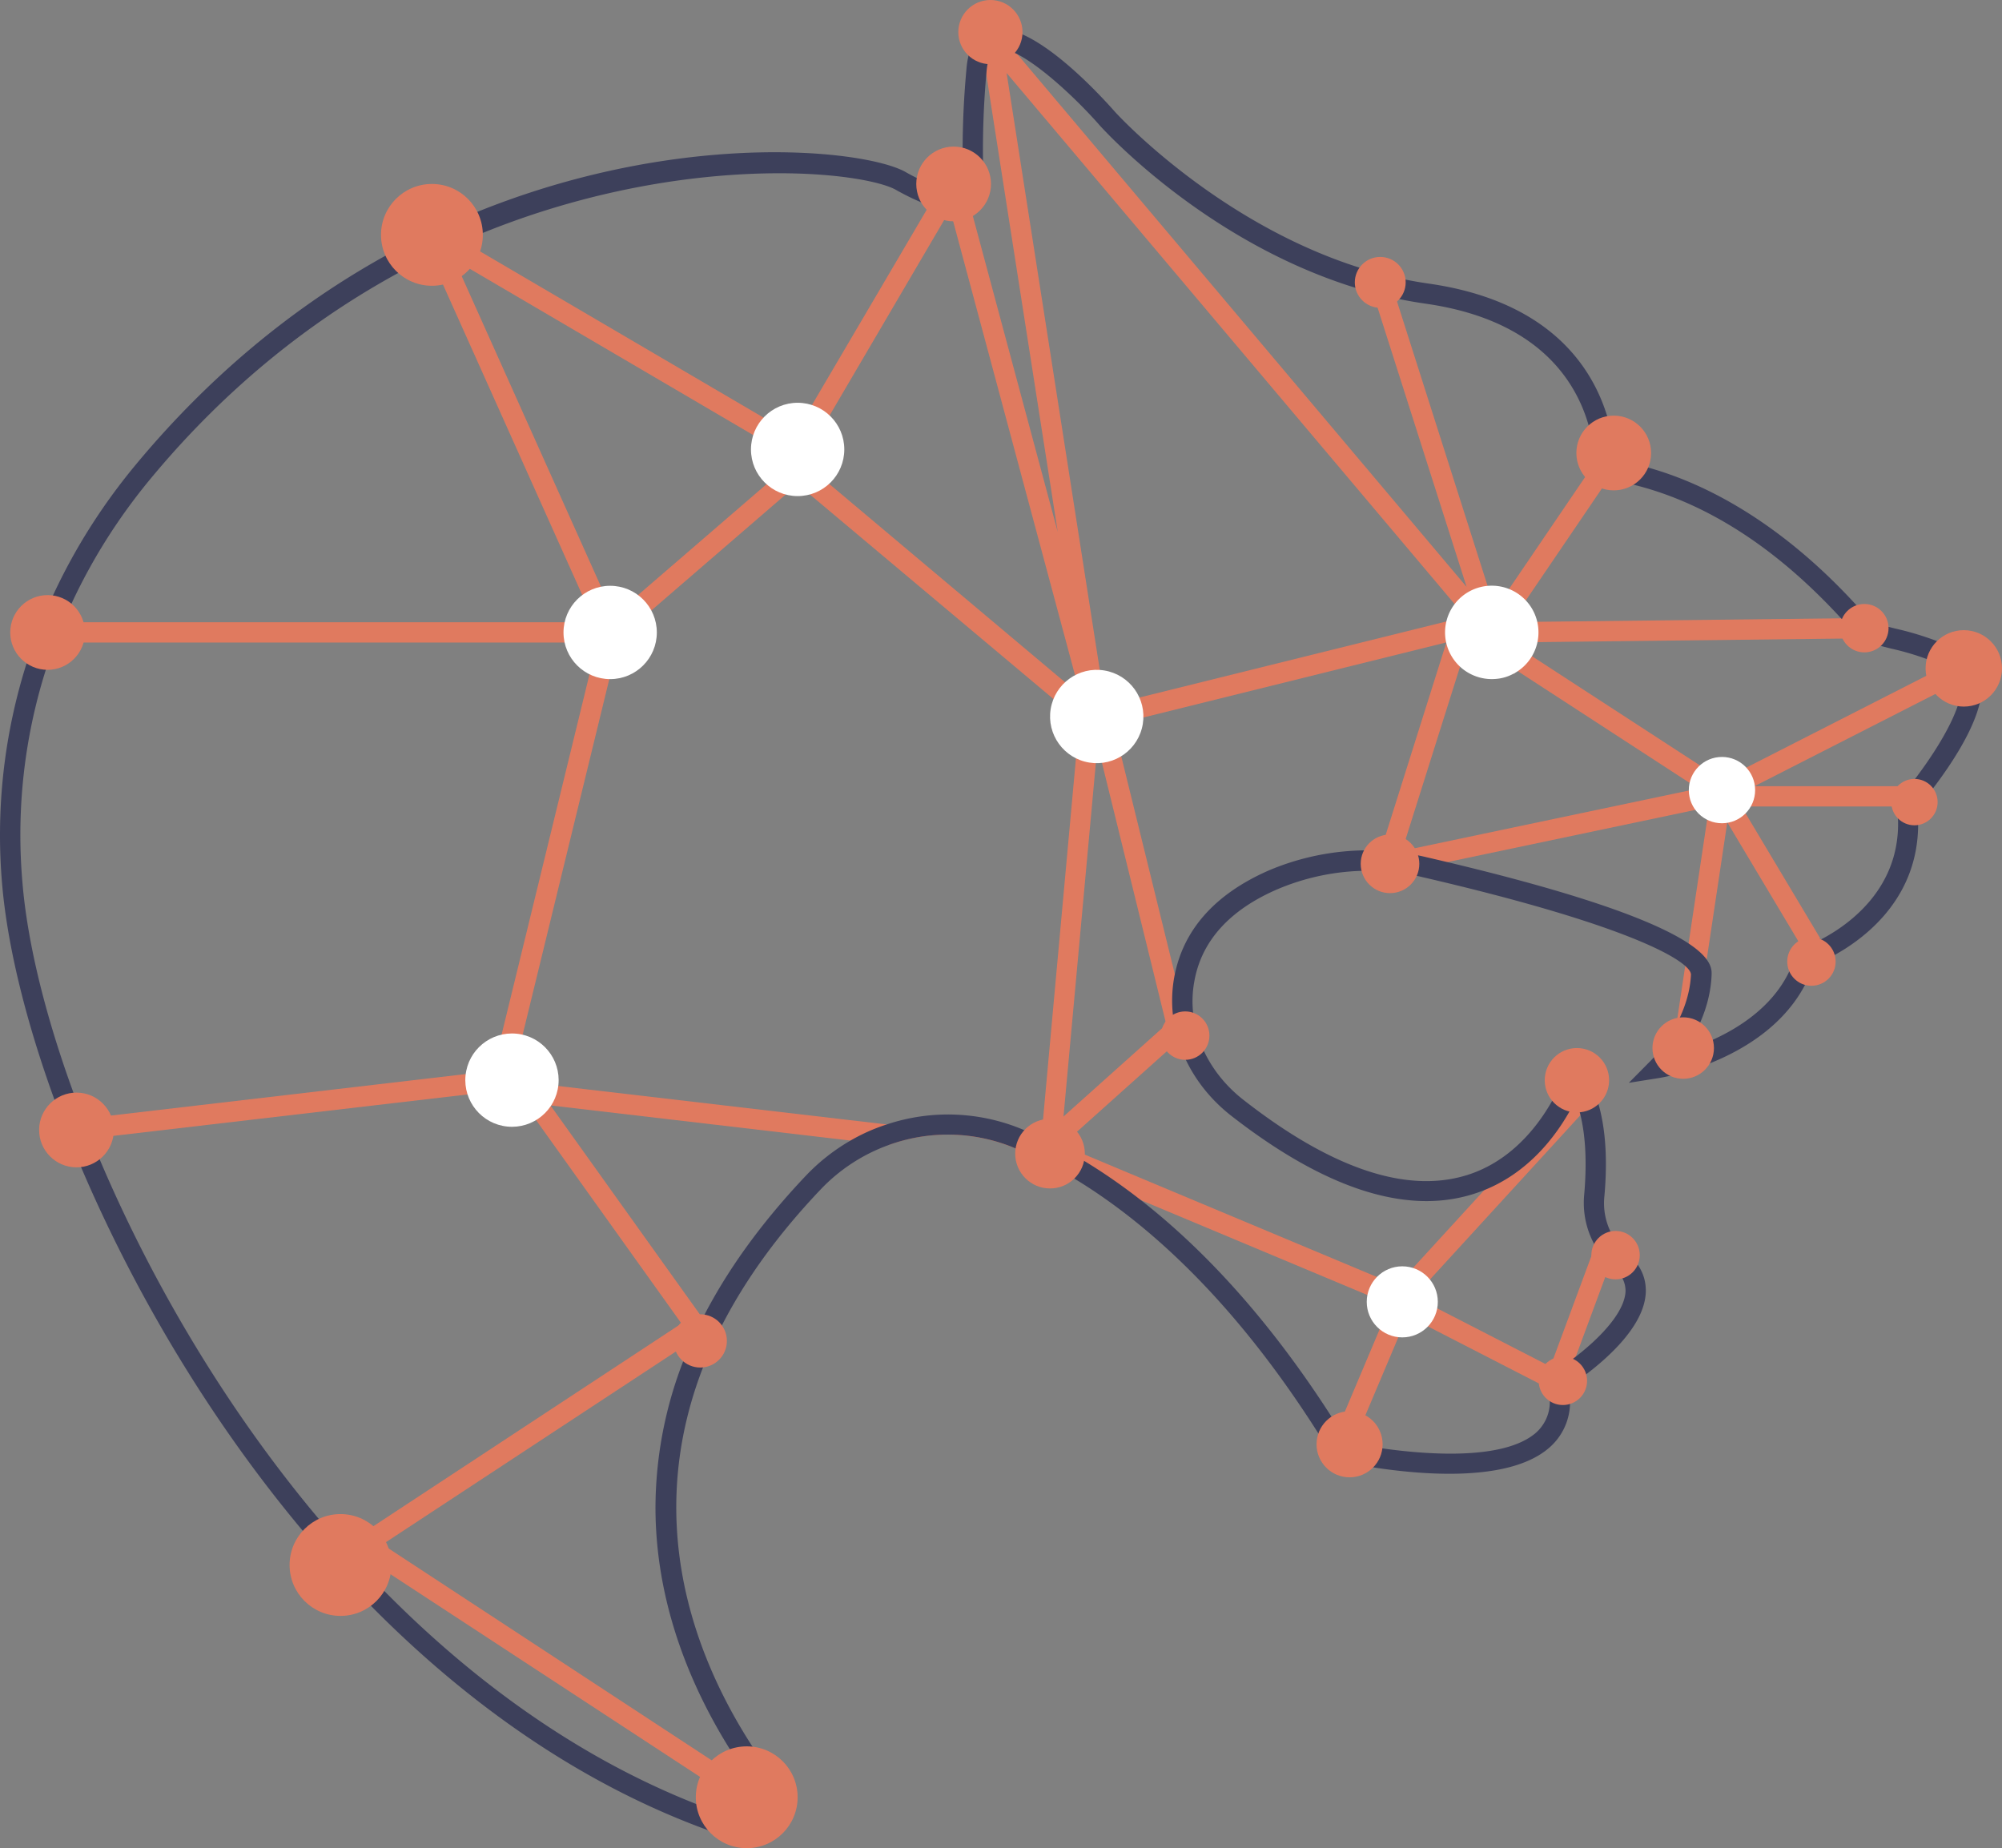 <svg xmlns="http://www.w3.org/2000/svg" width="471.49" height="435.32" viewBox="0 0 471.49 435.32"><rect x="0" y="0" width="471.49" height="435.32" fill="#808080" stroke="none"/><path d="M356.86,158.46a1.31,1.31,0,0,1-.45.24l-13.82-16.4L237.07,17.2l23.59,151.19-4.7,1L223.76,49.44l-35,59.7L107,61.18l40.44,90.16H11.2v-4.78H140L96.46,49.48,187,102.58l38.43-65.4,23.68,88.12L229.71,1.05,345.4,138.24l-22.63-71,4.58-1.45,23,72.24Z" transform="translate(0)" fill="#e07a5f"/><polygon points="346.77 151.42 378.07 105.36 382.02 108.05 355.88 146.53 439.04 145.57 439.1 150.35 346.77 151.42" fill="#e07a5f"/><rect x="402.74" y="169.33" width="63.19" height="4.78" transform="translate(-30.6 216.06) rotate(-27.02)" fill="#e07a5f"/><rect x="375.03" y="137.11" width="4.78" height="62.24" transform="translate(30.62 392.89) rotate(-56.96)" fill="#e07a5f"/><rect x="406.93" y="185.18" width="41.7" height="4.78" fill="#e07a5f"/><rect x="413.69" y="184.04" width="4.78" height="41.09" transform="translate(-46.03 242.39) rotate(-30.86)" fill="#e07a5f"/><rect x="370.23" y="214.08" width="61.44" height="4.78" transform="translate(127.41 580.87) rotate(-81.47)" fill="#e07a5f"/><rect x="326.5" y="192.84" width="79.9" height="4.78" transform="translate(-32.36 79.69) rotate(-11.89)" fill="#e07a5f"/><polygon points="329.64 202.09 325.08 200.65 340.64 151.31 263.06 170.54 261.91 165.89 347.77 144.61 329.64 202.09" fill="#e07a5f"/><polygon points="248.89 270.82 245.69 267.26 274.67 241.31 257.38 170.95 262.02 169.81 280 242.96 248.89 270.82" fill="#e07a5f"/><path d="M187.85,107.73l-46.3,39.94-25.5,104.57L19.62,263.52l-1.91.24.57,4.79,3.16-.39,98.49-11.52.29-1.25,40.27,56.35L81.33,363.83l89.78,58.79,2.58-4L90.08,363.78l72.8-47.88,4.4-2.87-1.81-2.53-35.83-50.13,70.6,8.27,9,1.06a40.78,40.78,0,0,1,30.23.95c2.25,1,4.64,2.11,7.18,3.4l2.77.33.38-4.11,9.38-102.55ZM245.25,268l-.09,1.1-36.36-4.25-88.34-10.34L145.85,150.3l42-36.25,66.35,55.72Z" transform="translate(0)" fill="#e07a5f"/><polygon points="320.05 336.93 315.64 335.07 329.05 303.33 365.14 321.88 375.17 294.81 379.65 296.48 367.76 328.6 331.45 309.94 320.05 336.93" fill="#e07a5f"/><rect x="322.55" y="279.53" width="57.56" height="4.78" transform="translate(-93.84 350.72) rotate(-47.53)" fill="#e07a5f"/><rect x="287.9" y="247.11" width="4.78" height="84.06" transform="translate(-88.56 445.16) rotate(-67.27)" fill="#e07a5f"/><circle cx="405.54" cy="186.1" r="7.81" fill="#fff"/><path d="M356.86,158.46a1.31,1.31,0,0,1-.45.24,10.19,10.19,0,0,1-4.1,1.21,11,11,0,1,1,4.55-1.45Z" transform="translate(0)" fill="#fff"/><circle cx="143.7" cy="148.97" r="10.99" fill="#fff"/><circle cx="187.85" cy="105.86" r="10.99" fill="#fff"/><circle cx="258.28" cy="168.76" r="10.99" transform="translate(50.33 396.67) rotate(-80.78)" fill="#fff"/><circle cx="120.58" cy="254.44" r="10.99" transform="translate(-144.5 349.36) rotate(-84.35)" fill="#fff"/><circle cx="330.25" cy="306.64" r="8.37" fill="#fff"/><path d="M466.48,159.15a8.2,8.2,0,0,0-4.69-5.74,72.43,72.43,0,0,0-15.4-5.35c-2.92-.72-4.88-1.2-6.12-2.35a27,27,0,0,1-2-2c-6.27-6.9-25.55-27.71-52.87-34.3a7.34,7.34,0,0,1-5.59-5.89c-2-11.67-10.24-32-43.39-36.73-42.52-6.08-73.57-40.13-73.85-40.47C259.27,22.59,242.43,4,233.05,7.09c-3.2,1.05-5.07,4.16-5.45,9.28a209.58,209.58,0,0,0-.86,23.1,4.53,4.53,0,0,1-1.91,3.93,4.38,4.38,0,0,1-4.21.57,52.26,52.26,0,0,1-7.42-3.49c-14.39-8-111-15.59-181.19,68.93C8.53,137.68-2.67,172.93.54,208.71,6,269.89,67.22,396.88,169.72,432.14a10.34,10.34,0,0,0,3.35.57,10,10,0,0,0,8-15.69c-19-26.26-42.72-79,12.1-136.75a41.5,41.5,0,0,1,16.12-10.57,40.78,40.78,0,0,1,30.23.95c2.25,1,4.64,2.11,7.18,3.4,17.6,9.18,41.23,27.65,64.48,64.67a14,14,0,0,0,9.51,6.46c12.11,2.1,33.92,4.35,43.87-3.93a14.18,14.18,0,0,0,5.2-11.25,6.7,6.7,0,0,1,2.54-5.35c6.84-5,15.06-12.68,15.3-20.33q.15-5.31-4.45-9.19a15.5,15.5,0,0,1-5.3-13.39c.81-8.9.66-21.29-5-29.71l-2.75-4-1.49,4.69c-.09.19-6.31,18.89-23.24,24.1-14.21,4.36-31.91-1.62-52.57-17.79-8.95-7-13.4-17.65-11.53-27.84,1.67-9.52,8.28-16.84,19.52-21.71A54.78,54.78,0,0,1,335,206.6c50.32,11.67,63.38,20.14,63.24,23-.53,11.15-9.38,20.14-9.47,20.23l-5.17,5.22,7.23-1.15c1.1-.19,26.88-4.45,35.34-24.16a6.79,6.79,0,0,1,3.35-3.49c6.89-3.25,22.87-13.1,22.2-33.38a7.7,7.7,0,0,1,1.72-4.84C460.45,179.19,468.35,167,466.48,159.15Zm-16.74,26A12.12,12.12,0,0,0,447,193c.58,17.46-13.44,26.07-19.46,28.94a11.58,11.58,0,0,0-5.7,5.88c-4.92,11.53-17.31,17.17-25.06,19.61,2.82-4.21,6-10.42,6.31-17.65.15-3,.62-12.19-67-27.84A59.77,59.77,0,0,0,298.87,205c-12.82,5.6-20.33,14.12-22.34,25.26-2.15,11.91,3,24.35,13.35,32.48,22,17.17,41.14,23.44,56.92,18.56,13.68-4.21,21.05-15.64,24.3-22.29,2.63,6.93,2.58,15.59,2,22.29a20.43,20.43,0,0,0,7,17.51,6.45,6.45,0,0,1,2.73,5.3c-.14,4.45-5,10.53-13.39,16.7A11.36,11.36,0,0,0,365,330a9.71,9.71,0,0,1-3.49,7.66c-8.81,7.27-30.9,4.4-40,2.87a9.47,9.47,0,0,1-6.32-4.31C291.85,299,267.93,280,249.85,270.31c-1.57-.81-3.11-1.58-4.59-2.3-1.29-.62-2.58-1.19-3.82-1.72a45.59,45.59,0,0,0-32.63-1.43,43.44,43.44,0,0,0-8.56,3.82A46.56,46.56,0,0,0,189.72,277c-10.81,11.43-18.7,22.62-24.25,33.53-.91,1.81-1.77,3.63-2.59,5.4A95.89,95.89,0,0,0,154.37,355c0,27.31,12.1,50.08,22.82,64.86a4.92,4.92,0,0,1-.05,5.93,5.07,5.07,0,0,1-5.89,1.82C97.93,402.38,46.12,329.2,21.44,268.16c-.67-1.57-1.29-3.1-1.82-4.64-8.13-20.85-13-40.08-14.3-55.24C2.21,173.74,13,139.73,35.7,112.47c49-58.93,111.88-71.66,147.85-71.66,14,0,23.91,2,27.31,3.83A57,57,0,0,0,219,48.47a9.34,9.34,0,0,0,8.66-1.2,9.48,9.48,0,0,0,3.87-7.94,202.62,202.62,0,0,1,.82-22.58c.19-2.05.71-4.59,2.25-5.11,4.63-1.53,17.26,9.75,24.39,17.89,1.29,1.43,32.48,35.68,76.77,42,30.14,4.31,37.55,22.39,39.32,32.82a12.21,12.21,0,0,0,9.18,9.71c25.93,6.21,43.82,25.59,50.52,32.86,1.05,1.15,1.81,1.91,2.24,2.34,2.16,2,4.88,2.63,8.28,3.49a67.18,67.18,0,0,1,14.45,5,3.65,3.65,0,0,1,2.1,2.53c1,4.47-3.5,13.8-12.11,24.85Z" transform="translate(0)" fill="#3d405b"/><circle cx="175.86" cy="423.33" r="11.99" fill="#e07a5f"/><circle cx="80.19" cy="368.62" r="11.99" fill="#e07a5f"/><circle cx="101.72" cy="55.32" r="11.99" fill="#e07a5f"/><circle cx="18.01" cy="266.16" r="8.8" transform="translate(-248.3 281.75) rotate(-89.48)" fill="#e07a5f"/><circle cx="11.21" cy="148.97" r="8.8" fill="#e07a5f"/><circle cx="224.59" cy="43.33" r="8.8" fill="#e07a5f"/><circle cx="380.05" cy="106.7" r="8.8" fill="#e07a5f"/><circle cx="450.87" cy="188.93" r="5.46" fill="#e07a5f"/><circle cx="396.41" cy="246.86" r="7.24" fill="#e07a5f"/><circle cx="439.07" cy="147.96" r="5.7" fill="#e07a5f"/><circle cx="426.61" cy="226.49" r="5.7" fill="#e07a5f"/><circle cx="380.48" cy="295.64" r="5.7" fill="#e07a5f"/><circle cx="368.07" cy="325.24" r="5.7" fill="#e07a5f"/><circle cx="317.84" cy="340.19" r="7.78" fill="#e07a5f"/><circle cx="247.29" cy="271.73" r="8.2" fill="#e07a5f"/><circle cx="164.92" cy="315.84" r="6.27" fill="#e07a5f"/><circle cx="279.13" cy="243.93" r="5.7" fill="#e07a5f"/><circle cx="371.38" cy="254.44" r="7.58" fill="#e07a5f"/><circle cx="327.36" cy="203.47" r="6.9" fill="#e07a5f"/><circle cx="462.49" cy="157.43" r="9" fill="#e07a5f"/><circle cx="233.25" cy="7.56" r="7.56" fill="#e07a5f"/><circle cx="325.06" cy="66.51" r="5.99" fill="#e07a5f"/></svg>